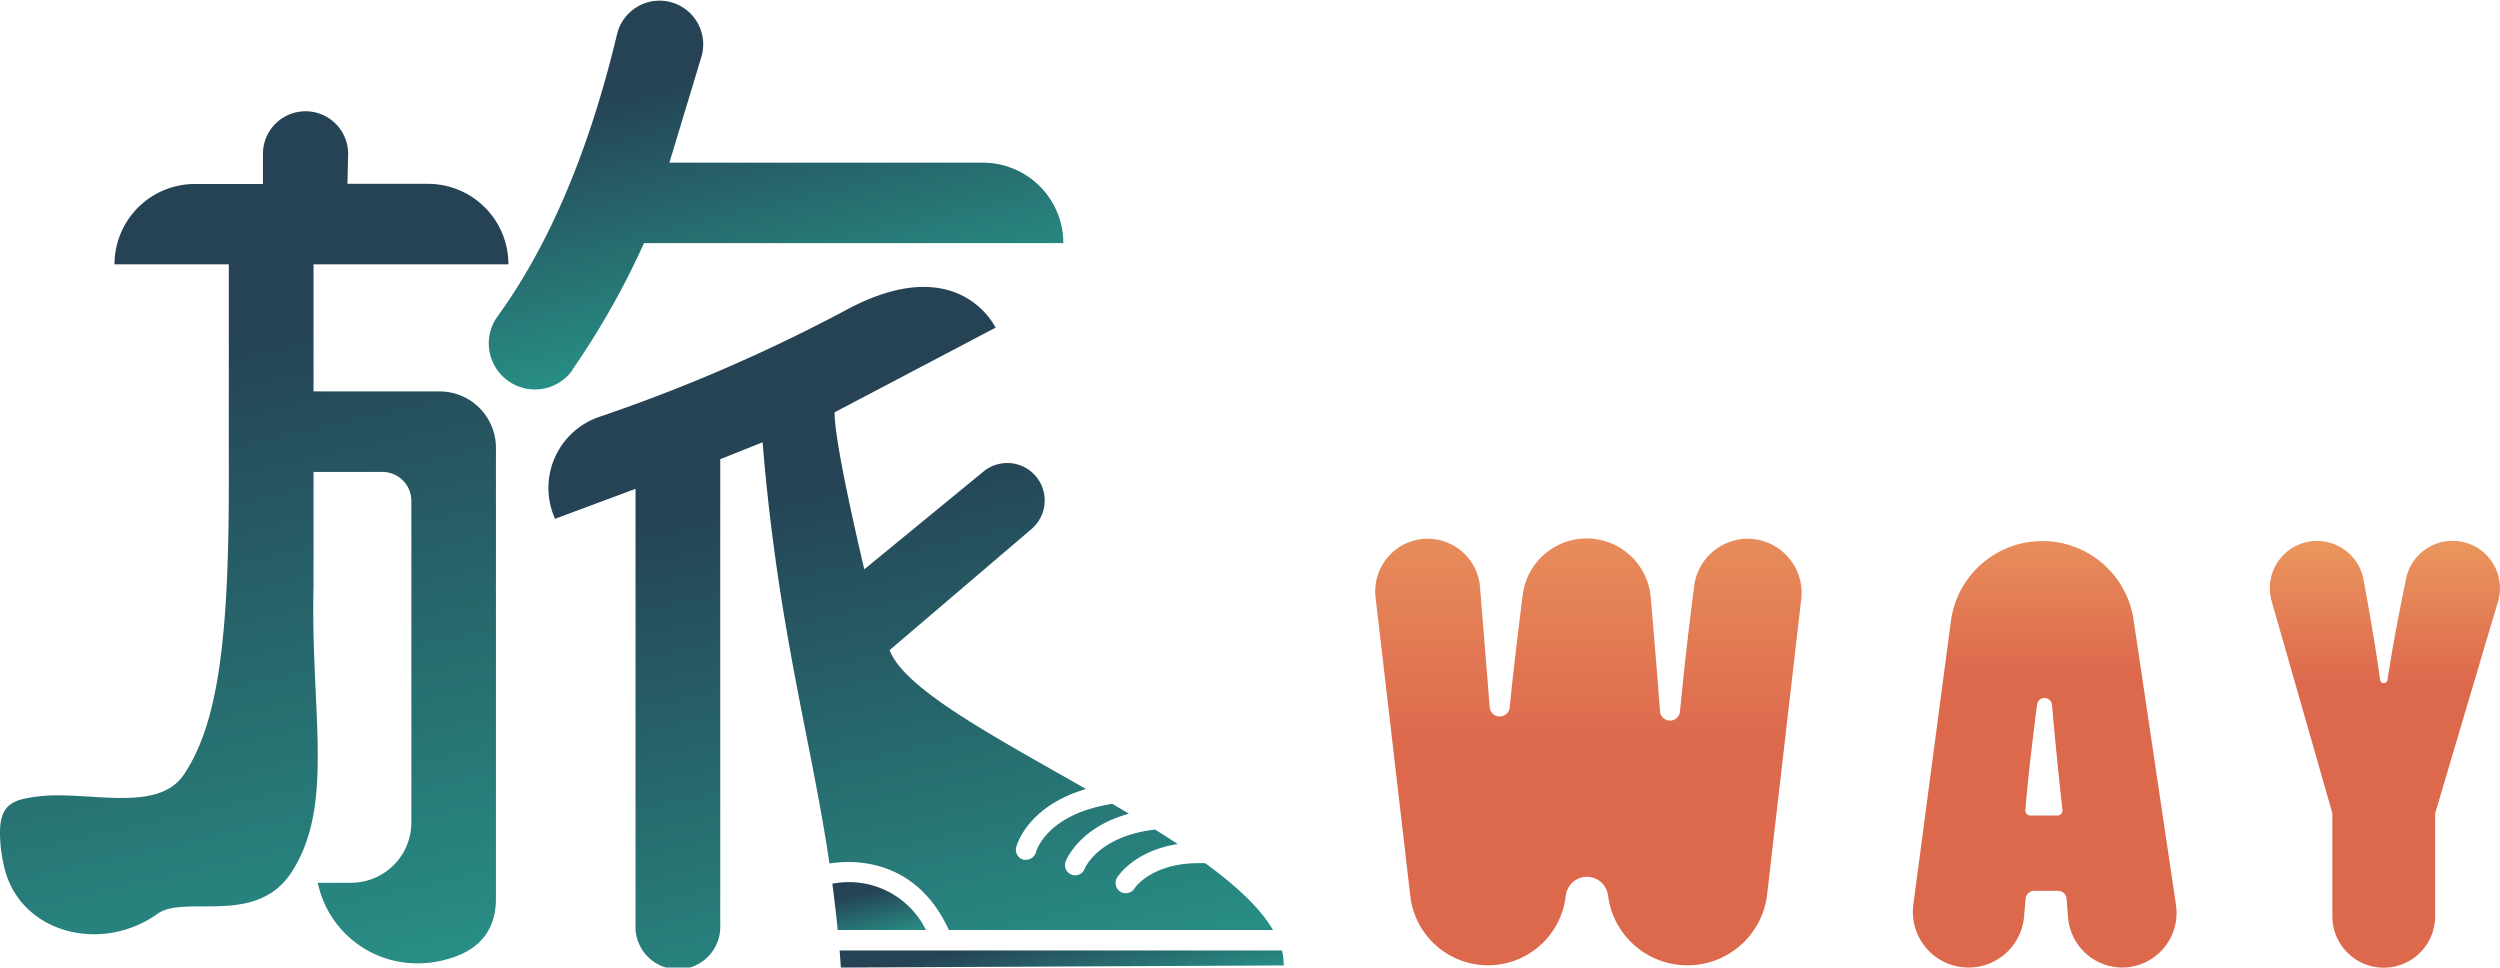 <svg xmlns="http://www.w3.org/2000/svg" xmlns:xlink="http://www.w3.org/1999/xlink" viewBox="0 0 366.23 141.74"><defs><style>.cls-1{fill:url(#未命名漸層_5);}.cls-2{fill:url(#未命名漸層_5-2);}.cls-3{fill:url(#未命名漸層_5-3);}.cls-4{fill:url(#未命名漸層_5-4);}.cls-5{fill:url(#未命名漸層_5-5);}.cls-6{fill:url(#未命名漸層_10);}.cls-7{fill:url(#未命名漸層_10-2);}.cls-8{fill:url(#未命名漸層_10-3);}</style><linearGradient id="未命名漸層_5" x1="102.16" y1="-8.38" x2="115.75" y2="51.8" gradientUnits="userSpaceOnUse"><stop offset="0.31" stop-color="#254355"/><stop offset="1" stop-color="#289489"/></linearGradient><linearGradient id="未命名漸層_5-2" x1="20.06" y1="4.79" x2="53.04" y2="150.76" xlink:href="#未命名漸層_5"/><linearGradient id="未命名漸層_5-3" x1="116.25" y1="32.03" x2="143.37" y2="152.06" xlink:href="#未命名漸層_5"/><linearGradient id="未命名漸層_5-4" x1="153.15" y1="130.21" x2="157.47" y2="149.3" xlink:href="#未命名漸層_5"/><linearGradient id="未命名漸層_5-5" x1="127.1" y1="127" x2="129.62" y2="138.17" xlink:href="#未命名漸層_5"/><linearGradient id="未命名漸層_10" x1="232.67" y1="128.02" x2="232.67" y2="65.53" gradientUnits="userSpaceOnUse"><stop offset="0.31" stop-color="#dd694d"/><stop offset="1" stop-color="#ec9c60"/></linearGradient><linearGradient id="未命名漸層_10-2" x1="299.54" y1="110.49" x2="299.54" y2="71.84" xlink:href="#未命名漸層_10"/><linearGradient id="未命名漸層_10-3" x1="349.37" y1="110.49" x2="349.37" y2="76.77" xlink:href="#未命名漸層_10"/></defs><g id="圖層_2" data-name="圖層 2"><g id="圖層_1-2" data-name="圖層 1"><path class="cls-1" d="M83.81,54.22a117.1,117.1,0,0,0,10.53-18.6h61.43A11.79,11.79,0,0,0,144,23.83H98.06l4.71-15.57A6.4,6.4,0,1,0,90.42,4.9Q84.26,30.68,72.86,46.38a6.73,6.73,0,0,0,11,7.84Z"/><path class="cls-2" d="M64.37,57.34H45.93V38.72H74.48A11.79,11.79,0,0,0,62.69,26.93H50.9L51,22.54a6.24,6.24,0,1,0-12.48,0l0,4.41H28.56A11.79,11.79,0,0,0,16.77,38.72H33.52V71c0,23.08-1.69,35.19-6.58,42.46-3.94,5.88-14.54,2.19-21.71,3.26-2.87.43-5.23.8-5.23,5.2a21.75,21.75,0,0,0,.73,5.53c2.47,9.25,14.12,12.27,22.35,6.41,4-2.84,14.39,1.85,19.57-6,6.47-9.85,2.83-23.38,3.28-41.94V69.13H56a4.25,4.25,0,0,1,4.26,4.25v47.1a8.84,8.84,0,0,1-8.85,8.84H46.55a14.86,14.86,0,0,0,14.54,11.8,15.58,15.58,0,0,0,3.4-.35c4.78-1.05,7.28-3.37,8-7.14a11.31,11.31,0,0,0,.16-2v-66A8.25,8.25,0,0,0,64.37,57.34Z"/><path class="cls-3" d="M139,136.24h47.49c-1.91-3.26-5.47-6.54-9.92-9.78-7.64-.32-10.26,3.51-10.38,3.7a1.53,1.53,0,0,1-1.27.69,1.48,1.48,0,0,1-.8-.23,1.5,1.5,0,0,1-.48-2.05c.14-.22,2.53-3.94,8.89-4.92q-1.62-1.07-3.33-2.13c-8.37,1-10.26,5.66-10.29,5.71a1.49,1.49,0,0,1-1.4,1,1.42,1.42,0,0,1-.53-.1,1.5,1.5,0,0,1-.87-1.93c.1-.26,2-5,9.27-7l-2.44-1.44c-9.55,1.49-11.1,6.82-11.17,7.06a1.51,1.51,0,0,1-1.45,1.12,1.55,1.55,0,0,1-.37,0,1.5,1.5,0,0,1-1.09-1.8c.07-.29,1.58-6,10.23-8.56-13.34-7.61-26.68-14.66-28.76-20.35l20.79-17.74a5.5,5.5,0,0,0,.2-8.17h0a5.49,5.49,0,0,0-7.25-.24L126.61,83.4q-4.35-18.62-4.35-23L145.84,48s-5.38-11.54-22-2.53a242.25,242.25,0,0,1-36,15.58A11,11,0,0,0,81.31,76L93.1,71.61v63.92a6.21,6.21,0,1,0,12.41,0V67.27l6.2-2.48c2.3,27.62,7.05,43.14,9.8,61.71C124.46,126,134.05,125.39,139,136.24Z"/><path class="cls-4" d="M138,139.24H123c.06.82.13,1.65.18,2.5l64.87-.31a7.83,7.83,0,0,0-.27-2.19Z"/><path class="cls-5" d="M121.93,129.46c.29,2.2.56,4.45.79,6.78h12.93A12.58,12.58,0,0,0,121.93,129.46Z"/><path class="cls-6" d="M263.87,87.75l-5,43.28a11.74,11.74,0,0,1-11.66,10.38h0a11.71,11.71,0,0,1-11.58-9.79l-.09-.55a3.11,3.11,0,0,0-6.15.05l-.06.43A11.47,11.47,0,0,1,218,141.41h0a11.47,11.47,0,0,1-11.4-10.14l-5.09-43.75a7.7,7.7,0,0,1,7.66-8.6h0A7.7,7.7,0,0,1,216.81,86L218,100.72l.23,2.94a1.47,1.47,0,0,0,2.92,0q.78-7.61,1.92-16.52a9.44,9.44,0,0,1,9.35-8.26h0a9.42,9.42,0,0,1,9.4,8.62q.41,4.75,1,12l.36,4.76a1.47,1.47,0,0,0,2.92,0q.9-9.33,2.09-18.47A7.94,7.94,0,0,1,256,78.92h0A7.93,7.93,0,0,1,263.87,87.75Z"/><path class="cls-7" d="M312.55,90.77l6.22,41.83a8,8,0,0,1-7.88,9.14h0a8,8,0,0,1-7.94-7.35l-.21-2.72a1.27,1.27,0,0,0-1.26-1.17H298a1.27,1.27,0,0,0-1.26,1.16l-.23,2.62a8.17,8.17,0,0,1-8.13,7.46h0a8.16,8.16,0,0,1-8.09-9.24L285.79,91a13.52,13.52,0,0,1,13.4-11.74h0A13.51,13.51,0,0,1,312.55,90.77Zm-10.42,27.82q-.76-6.7-1.53-15.34a1.1,1.1,0,0,0-2.19,0q-1.25,9.72-1.71,15.4a.75.75,0,0,0,.76.82h3.91A.76.76,0,0,0,302.13,118.59Z"/><path class="cls-8" d="M365.93,88.14l-9.2,31v15.09a7.53,7.53,0,0,1-7.53,7.53h0a7.53,7.53,0,0,1-7.53-7.53V119.12l-8.89-31.05a6.92,6.92,0,0,1,6.65-8.83h0a6.93,6.93,0,0,1,6.81,5.68q1.71,9.27,2.42,14.68a.55.55,0,0,0,1.09,0q1-6.58,2.73-14.85a6.92,6.92,0,0,1,6.78-5.52h0A6.92,6.92,0,0,1,365.93,88.14Z"/></g></g></svg>